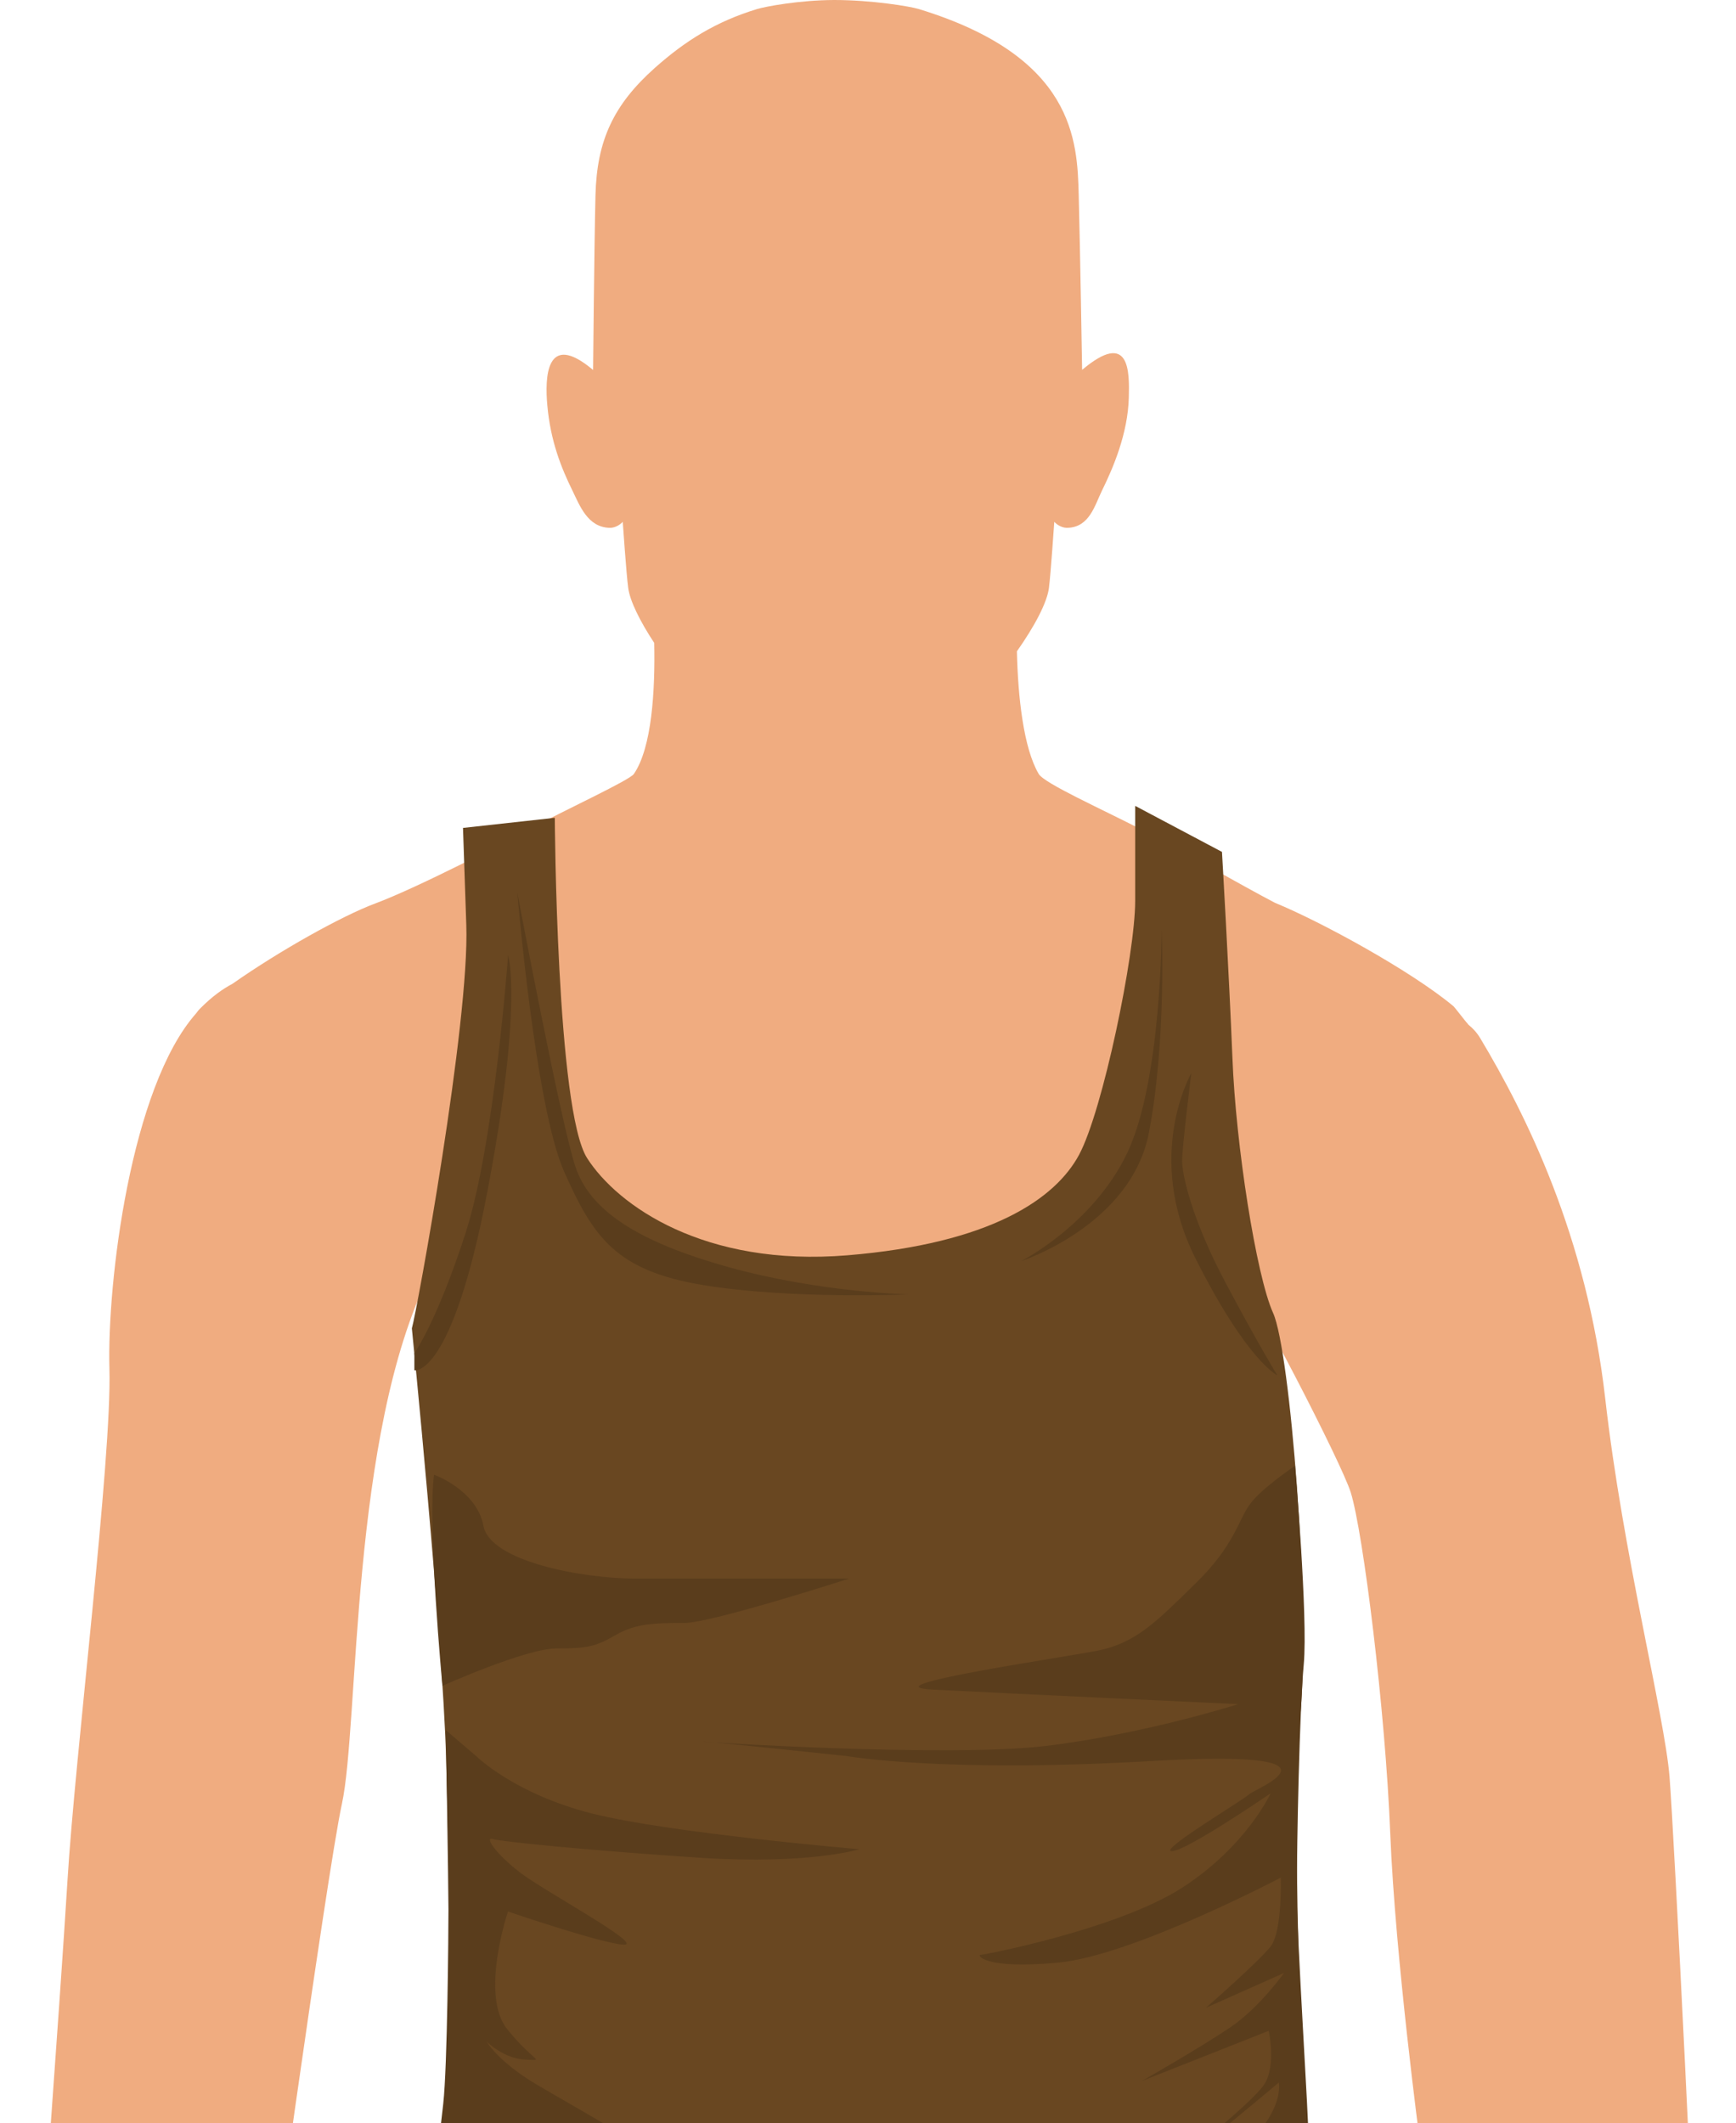 <?xml version="1.0" encoding="utf-8"?>
<!-- Generator: Adobe Illustrator 23.0.6, SVG Export Plug-In . SVG Version: 6.00 Build 0)  -->
<svg version="1.1" id="Capa_1" xmlns="http://www.w3.org/2000/svg" xmlns:xlink="http://www.w3.org/1999/xlink" x="0px" y="0px"
	 viewBox="0 0 152.79 186.83" style="enable-background:new 0 0 152.79 186.83;" xml:space="preserve">
<style type="text/css">
	.st0{fill:#F0AC80;}
	.st1{fill-rule:evenodd;clip-rule:evenodd;fill:#D68B62;}
	.st2{fill-rule:evenodd;clip-rule:evenodd;fill:#E8A073;}
	.st3{fill:#BFE9FF;}
	.st4{fill:#A8E1FF;}
	.st5{fill:#A3DEFF;}
	.st6{fill:#B0E3FF;}
	.st7{fill:#FF5955;}
	.st8{fill:#FF0000;}
	.st9{fill:#3A8A00;}
	.st10{fill:#417400;}
	.st11{fill:#4D4D4D;}
	.st12{fill:#333333;}
	.st13{fill:#1B1464;}
	.st14{fill:#271D91;}
	.st15{fill:#B2B2B2;stroke:#B2B2B2;stroke-width:0.25;}
	.st16{fill:#8C8C8C;stroke:#5A3D1C;stroke-width:0.25;}
	.st17{fill:#A6A6A6;}
	.st18{fill:#FFFFFF;stroke:#B2B2B2;stroke-width:0.25;}
	.st19{fill:#EBEBEB;}
	.st20{stroke:#000000;stroke-width:0.25;}
	.st21{fill:#8C8C8C;stroke:#003642;stroke-width:0.25;}
	.st22{fill:#7A7A7A;}
	.st23{fill:#666666;stroke:#666666;stroke-width:0.25;}
	.st24{fill:#141414;}
	.st25{fill:#FFFFFF;stroke:#B2B2B2;}
	.st26{fill:#EDEDED;}
	.st27{fill:#694721;}
	.st28{fill:#5A3D1C;}
	.st29{fill:#006631;}
	.st30{fill:#00592B;}
	.st31{fill:#035B73;stroke:#003642;stroke-width:0.25;}
	.st32{fill:#02495C;stroke:#003642;stroke-width:0.25;}
	.st33{fill:#02495C;}
	.st34{fill:#820000;stroke:#730000;}
	.st35{fill:#5C0000;stroke:#5A3D1C;stroke-width:0.25;}
	.st36{fill:#780000;}
	.st37{fill:#006B33;stroke:#003642;stroke-width:0.25;}
	.st38{fill:#00592B;stroke:#003642;stroke-width:0.25;}
	.st39{fill:#DB8C3D;stroke:#003642;stroke-width:0.25;}
	.st40{fill:#C2803D;}
	.st41{fill:#DB6D00;stroke:#003642;stroke-width:0.25;}
	.st42{fill:#3F3F3F;stroke:#3F3F3F;stroke-width:0.25;}
	.st43{stroke:#3F3F3F;stroke-width:0.25;}
	.st44{fill:#262626;}
	.st45{fill:#5A3D1C;stroke:#003642;stroke-width:0.25;}
	.st46{fill:#52361A;}
	.st47{fill:#422C15;stroke:#003642;stroke-width:0.25;}
	.st48{fill:#FFFFFF;stroke:#E8E8E8;}
	.st49{fill:#E3E3E3;}
	.st50{fill:#B2B2B2;}
	.st51{fill:#FFBF00;}
	.st52{fill:#F5B700;}
	.st53{fill:#EBAF00;stroke:#D19D00;stroke-width:0.25;}
	.st54{fill:#D010B1;}
	.st55{fill:#A60D8C;}
	.st56{fill:#00A33D;}
	.st57{fill:#008033;}
	.st58{fill:#00D4FF;}
	.st59{fill:#00ABFF;}
	.st60{fill:#0A0A0A;stroke:#000000;}
	.st61{fill:#666666;stroke:#000000;stroke-width:0.25;}
	.st62{stroke:#000000;}
	.st63{fill:#00B800;}
	.st64{fill:#009C00;}
	.st65{fill:#3F3F3F;}
	.st66{fill:#73A334;stroke:#8CC63F;stroke-width:0.1;}
	.st67{fill:#8CC63F;stroke:#8CC63F;stroke-width:0.1;}
	.st68{fill:#545454;}
	.st69{fill:#7558A4;}
	.st70{fill:#7536D1;}
	.st71{fill:#E2BB95;stroke:#D5AF8C;}
	.st72{fill:#D5AF8C;}
	.st73{fill:#E2BB95;stroke:#D5AF8C;stroke-width:0.5;}
	.st74{fill:#9E2231;}
	.st75{fill:#B72837;}
	.st76{fill:#FFE085;}
	.st77{fill:#EBCE7A;}
	.st78{fill:url(#SVGID_1_);}
	.st79{fill:url(#SVGID_2_);}
	.st80{fill:url(#SVGID_3_);}
	.st81{fill:#D00204;}
	.st82{fill:#D10507;}
	.st83{fill:#D3090B;}
	.st84{fill:#D40C0E;}
	.st85{fill:#D51012;}
	.st86{fill:#D71315;}
	.st87{fill:#D81718;}
	.st88{fill:#D91A1C;}
	.st89{fill:#DB1E1F;}
	.st90{fill:#DC2122;}
	.st91{fill:#DD2526;}
	.st92{fill:#DF2829;}
	.st93{fill:#E02C2D;}
	.st94{fill:#E22F30;}
	.st95{fill:#E33333;}
	.st96{fill:#E43637;}
	.st97{fill:#E63A3A;}
	.st98{fill:#E73D3E;}
	.st99{fill:#E84141;}
	.st100{fill:#EA4444;}
	.st101{fill:#EB4848;}
	.st102{fill:#EC4B4B;}
	.st103{fill:#EE4F4E;}
	.st104{fill:#EF5252;}
	.st105{fill:#F05655;}
	.st106{fill:#F25A59;}
	.st107{fill:#F35D5C;}
	.st108{fill:#047A04;}
	.st109{fill:#57B328;}
	.st110{fill:#507F29;}
	.st111{fill:#DDBB06;}
	.st112{fill:#A80000;}
	.st113{fill:#9E0000;}
	.st114{fill:#8F0000;stroke:#610000;stroke-width:0.25;}
	.st115{fill:#5A3D1C;stroke:#805426;}
	.st116{fill:#63421F;}
	.st117{fill:#5A3D1C;stroke:#6B4620;}
	.st118{fill:url(#SVGID_4_);}
	.st119{fill:#171717;stroke:#000000;}
	.st120{fill:#212121;}
	.st121{fill:url(#SVGID_5_);}
	.st122{fill:#3F3F3F;stroke:#3F3F3F;}
	.st123{fill:#8C8C8C;stroke:#3F3F3F;}
	.st124{fill:#808080;}
	.st125{fill:url(#SVGID_6_);}
	.st126{fill:none;}
	.st127{fill:#D4D4D4;}
	.st128{fill:#D4D4D4;stroke:#B8B8B8;stroke-width:0.5;}
	.st129{fill:#D4D4D4;stroke:#B8B8B8;stroke-width:0.2;}
	.st130{fill:#C7C7C7;}
	.st131{fill:#DBF8FF;stroke:#7DBDCC;stroke-width:0.25;}
	.st132{fill:#C2F3FF;}
	.st133{fill:#F2F2F2;}
	.st134{fill:url(#SVGID_7_);stroke:#000000;}
	.st135{fill:#42210B;stroke:#000000;}
	.st136{fill:#C69C6D;stroke:#000000;}
	.st137{fill:#93278F;stroke:#000000;}
	.st138{fill:#589F3E;}
	.st139{fill:#4D8F39;}
	.st140{fill:#963528;}
	.st141{fill:#AC3A2D;}
	.st142{fill:#211915;}
	.st143{fill:#444242;}
	.st144{fill:#1A1A1A;}
	.st145{fill:#FFFFFF;}
	.st146{fill:#2E2E2E;}
	.st147{fill:#363636;}
	.st148{fill:#666666;}
	.st149{fill:#C69C6D;}
	.st150{fill:#B38D62;}
	.st151{fill:#A67C52;}
	.st152{fill:#8C6239;}
	.st153{fill:#9E10D2;}
	.st154{fill:#8210D2;}
	.st155{fill:#6B6B6B;}
	.st156{fill:#008C08;}
	.st157{fill:#00A308;}
	.st158{fill:#EC2024;}
	.st159{fill:#E31E26;}
	.st160{fill:#BED63A;}
	.st161{fill:#EC1C24;}
	.st162{fill:#00ADEE;}
	.st163{fill:#2E3191;}
</style>
<g>
	<path class="st0" d="M149.69,213.45c-0.45-14.13-2.35-52.05-2.75-57.09c-0.44-5.43-4.12-19.67-5.66-33.29
		c-1.63-14.29-6.99-25.02-11.01-31.72c-0.29-0.48-0.64-0.86-1.04-1.18c-0.03-0.04-0.05-0.07-0.08-0.11
		c-0.11-0.09-1.12-1.42-1.23-1.51c-3.75-3.13-11.72-7.47-15.71-9.1c-2.82-1.47-9.24-5.15-11.6-6.37c-3.66-1.89-8.69-4.13-9.19-4.97
		c-1.34-2.27-1.83-6.79-1.92-10.79c1.55-2.2,2.65-4.27,2.82-5.58c0.16-1.26,0.47-5.82,0.47-5.82s0.47,0.56,1.19,0.53
		c1.91-0.07,2.37-1.97,3.01-3.28c0.97-1.97,2.28-5.01,2.36-8.19c0.06-2.29,0.09-5.97-4.11-2.43c0,0-0.18-10.96-0.3-15.39
		C94.82,12.38,94.57,4.99,80.88,0.8c-0.77-0.24-4.16-0.8-7.46-0.8c-3.08,0.01-6.08,0.58-6.8,0.8c-3.63,1.11-6.3,2.79-8.98,5.17
		c-3.65,3.25-5.11,6.41-5.23,11.2c-0.11,4.44-0.21,15.39-0.21,15.39c-4.2-3.54-4.24,0.77-4.03,3.1c0.28,3.17,1.24,5.54,2.21,7.51
		c0.64,1.31,1.33,3.21,3.24,3.28c0.72,0.03,1.19-0.53,1.19-0.53s0.31,4.56,0.48,5.82c0.15,1.14,1.02,2.91,2.29,4.84
		c0.09,4.21-0.21,9.22-1.79,11.53c-0.38,0.55-5.81,3.05-9.44,4.97c-0.37,0.2-0.83,0.45-1.34,0.74c0,0-0.01-0.01-0.01-0.01
		s-8.06,4.24-11.98,5.7c-2.97,1.11-8.45,4.18-12.55,7.06c-0.89,0.47-1.81,1.14-2.76,2.09c-0.03,0.02-0.07,0.06-0.01,0.01
		c-0.19,0.18-0.33,0.35-0.44,0.51c-5.75,6.5-7.84,23.64-7.63,31.27c0.23,7.84-3.04,34.17-3.69,45.04
		C5.27,176.4,3.1,205.78,3.1,205.78l19.72,2.12c0,0,5.93-42.99,7.27-49.14c1.52-6.96,0.71-32.59,7.71-46.59s0,0,0,0
		c2.4,1.39,3.11,13.52,3.04,27.03c-0.07,14.4,61.67,9.89,62.96,1.97c1.14-7,4.46-27.72,4-31c2.58,3.65,10.26,18.56,11.08,21.16
		c1.09,3.48,3.05,19.15,3.48,30.04c0.44,10.88,2.62,27.2,2.62,27.2l4.13,25.25L149.69,213.45z"/>
	<g>
		<path class="st27" d="M36.25,116.9c0.44-1.49,5.09-26.95,4.79-35.5c-0.29-8.54-0.29-8.54-0.29-8.54l8.08-0.89
			c0,0,0.14,25.77,2.85,29.96c2.7,4.2,10.34,9.58,22.91,8.54c12.6-1.04,18.29-4.96,20.38-8.84c2.09-3.89,4.94-17.68,4.94-22.33
			s0-8.38,0-8.38l7.64,4.05c0,0,0.61,10.48,0.92,18.13c0.29,7.63,2.09,19.15,3.58,22.45c1.5,3.31,3.3,25.76,2.39,35.5
			c-0.89,9.74,0.31,38.66,1.36,49.43c1.05,10.79,1.79,25.63,1.79,25.63s-9.28,3.89-20.82,5.09c-11.53,1.19-24.86,1.49-35.65-0.3
			c-10.78-1.8-25.46-6.9-25.46-6.9s1.05-22.17,2.7-32.2c1.66-10.05,1.19-26.23,0.9-37.15C38.94,143.72,36.25,116.9,36.25,116.9z"/>
		<path class="st28" d="M38.2,129.78c0,0,3.75,1.34,4.35,4.5c0.59,3.16,8.82,4.64,13.32,4.64c4.49,0,18.87,0,18.87,0
			s-12.13,3.91-14.52,3.91c-2.41,0-4.21,0-6,1.04c-1.8,1.05-2.55,1.2-5.25,1.2c-2.7,0-10.03,3.29-10.03,3.29
			S37.61,134.28,38.2,129.78z"/>
		<path class="st28" d="M39.24,152.26c0,0,0.23,13.85,0.23,15.8c0,1.95-0.09,13.78-0.46,17.09c-0.37,3.29-1.35,11.83-1.79,14.83
			c-0.46,2.99-0.91,12.36-1.2,17.22c-0.29,4.88-0.37,6.82-0.37,6.82l3.52,0.83c0,0-0.38-1.12-0.83-2.1
			c-0.45-0.98-1.05-2.33-0.68-2.92c0.38-0.61,1.2-1.65,1.42-1.65c0.23,0,0.29-0.98-0.15-1.51c-0.44-0.51-0.83-2.25-0.83-2.25
			l1.5-0.74c0,0-0.97-1.72-1.19-2.46c-0.23-0.76-0.53-3.09-0.23-2.93c0.3,0.15,6.81,6.13,7.41,6.66c0.6,0.53-5.84-8.54-5.84-8.54
			s11.77,9,13.79,11.02c2.02,2.02,5.62,3.97,2.78,0.51c-2.86-3.44-5.32-4.71-7.2-6.58c-1.87-1.88-4.95-4.79-5.55-5.41
			c-0.59-0.59-4.27-5.68-4.27-5.68l3.74,2.99l-1.94-3.67c0,0-0.53-3.9-0.23-3.9c0.3,0,3.89,1.21,3.89,1.21s-2.47-1.65-2.92-2.77
			c-0.44-1.13,0.22-1.57,1.13-1.13c0.9,0.45,2.7,2.18,2.32,0.39c-0.36-1.81-2.4-3.31-2.4-3.31s0.38-2.7,3.15-2.47
			c2.78,0.22,12.82,5.69,14.77,5.09c1.94-0.6-10.27-7.27-13.64-9.29c-3.37-2.01-4.34-3.74-4.34-3.74s1.5,1.5,3.37,1.58
			c1.87,0.07,0.83,0.3-1.57-2.69c-2.4-3.01,0.08-10.34,0.08-10.34s8.31,2.84,10.18,2.92c1.88,0.07-6.87-4.65-9.05-6.3
			c-2.17-1.65-3.24-3.23-2.48-3c0.75,0.24,8.99,1.05,18.42,1.66c9.43,0.6,13.86-0.76,13.86-0.76s-16.71-1.42-23.52-3.14
			c-6.82-1.72-10.18-5.03-10.18-5.03L39.24,152.26z"/>
		<path class="st28" d="M113.99,129.11c0,0,1.13,13.19,0.76,17.32c-0.38,4.1-0.61,15.57-0.61,19.98c0,4.41,1.05,19.85,1.05,22.48
			c0,2.61,1.57,17.37,1.66,21.18c0.06,3.83,1.79,15.52,1.12,15.82c-0.68,0.3-3.68,0-3.68-0.24c0-0.21,0.6-3.28,0.38-3.96
			c-0.24-0.68,0-2.69-6.21-2.77c-6.22-0.07-13.26-2.53-8.1-3.51c5.17-0.99,11.52-4.57,12.13-6.45c0.6-1.87-1.12,0.53-3.75,0.38
			c-2.61-0.15-0.07-1.13,1.42-4.04c1.5-2.92,2.93-8.69,2.99-10.72c0.09-2.02,0-4.33,0-4.33s-4.7,4.41-4.86,3.97
			c-0.15-0.45,0.16-0.76,2.32-2.33c2.18-1.57,1.73-2.62,1.42-2.55c-0.3,0.08-12.81,5.92-12.81,5.92s9.66-5.31,11.68-7.79
			c2.03-2.47,1.65-4.2,1.65-4.2s-7.11,6-8.01,6.45c-0.9,0.45,5.68-4.64,6.74-6.3c1.06-1.65,0.38-4.7,0.38-4.7l-11.15,4.41
			c0,0,5.24-2.99,7.79-4.73c2.55-1.72,4.71-4.77,4.71-4.77l-6.87,3.06c0,0,4.64-4.05,5.69-5.39c1.05-1.36,0.89-6.06,0.89-6.06
			s-13.1,6.89-19.61,7.48c-6.52,0.61-7.11-0.68-6.83-0.68c0.3,0,12.06-2.25,17.76-5.91c5.68-3.67,7.79-8.31,7.79-8.31
			s-7.42,5.09-8.69,5.09c-1.27,0,6.15-4.41,6.81-5.01c0.68-0.59,9.66-3.98-8.68-2.92c-18.35,1.06-26.74-0.44-26.74-0.44
			s-11.92-1.27-12.59-1.27c-0.66,0,21.43,1.42,30.11,0.38c8.69-1.05,16.93-3.68,16.93-3.68s-20.96-0.97-26.88-1.28
			c-5.92-0.3,11.15-2.77,14.52-3.43c3.37-0.68,5.17-2.55,8.61-5.92c3.45-3.37,3.74-5.56,4.79-6.98c1.05-1.42,3.97-3.37,3.97-3.37
			V129.11z"/>
		<path class="st28" d="M36.47,119.08v1.51c0,0,3.3,0.74,6.44-15.8c3.15-16.56,1.81-20.75,1.81-20.75s-1.2,16.63-3.75,24.49
			C38.43,116.38,36.47,119.08,36.47,119.08z"/>
		<path class="st28" d="M104.85,94.44c0,0-4.19,7.26,0.38,16.33c4.56,9.05,7.19,10.26,7.19,10.26s-1.41-2.25-4.49-8.02
			c-3.08-5.77-3.89-9.67-3.89-10.86C104.04,100.95,104.85,94.44,104.85,94.44z"/>
		<path class="st28" d="M102.24,81.78c0,0,0,13.25-3,19.62c-3,6.36-9.36,9.58-9.36,9.58s9.67-3.14,11.24-11.3
			C102.68,91.51,102.24,81.78,102.24,81.78z"/>
		<path class="st28" d="M45.53,78.56c0,0,1.58,18.87,4.13,24.57c2.54,5.69,4.49,8.68,12.21,9.96c7.71,1.27,18.13,0.82,18.13,0.82
			s-7.8-0.15-15.88-2.4c-8.09-2.25-12.2-5.02-13.48-8.84C49.36,98.85,45.53,78.56,45.53,78.56z"/>
	</g>
</g>
</svg>
